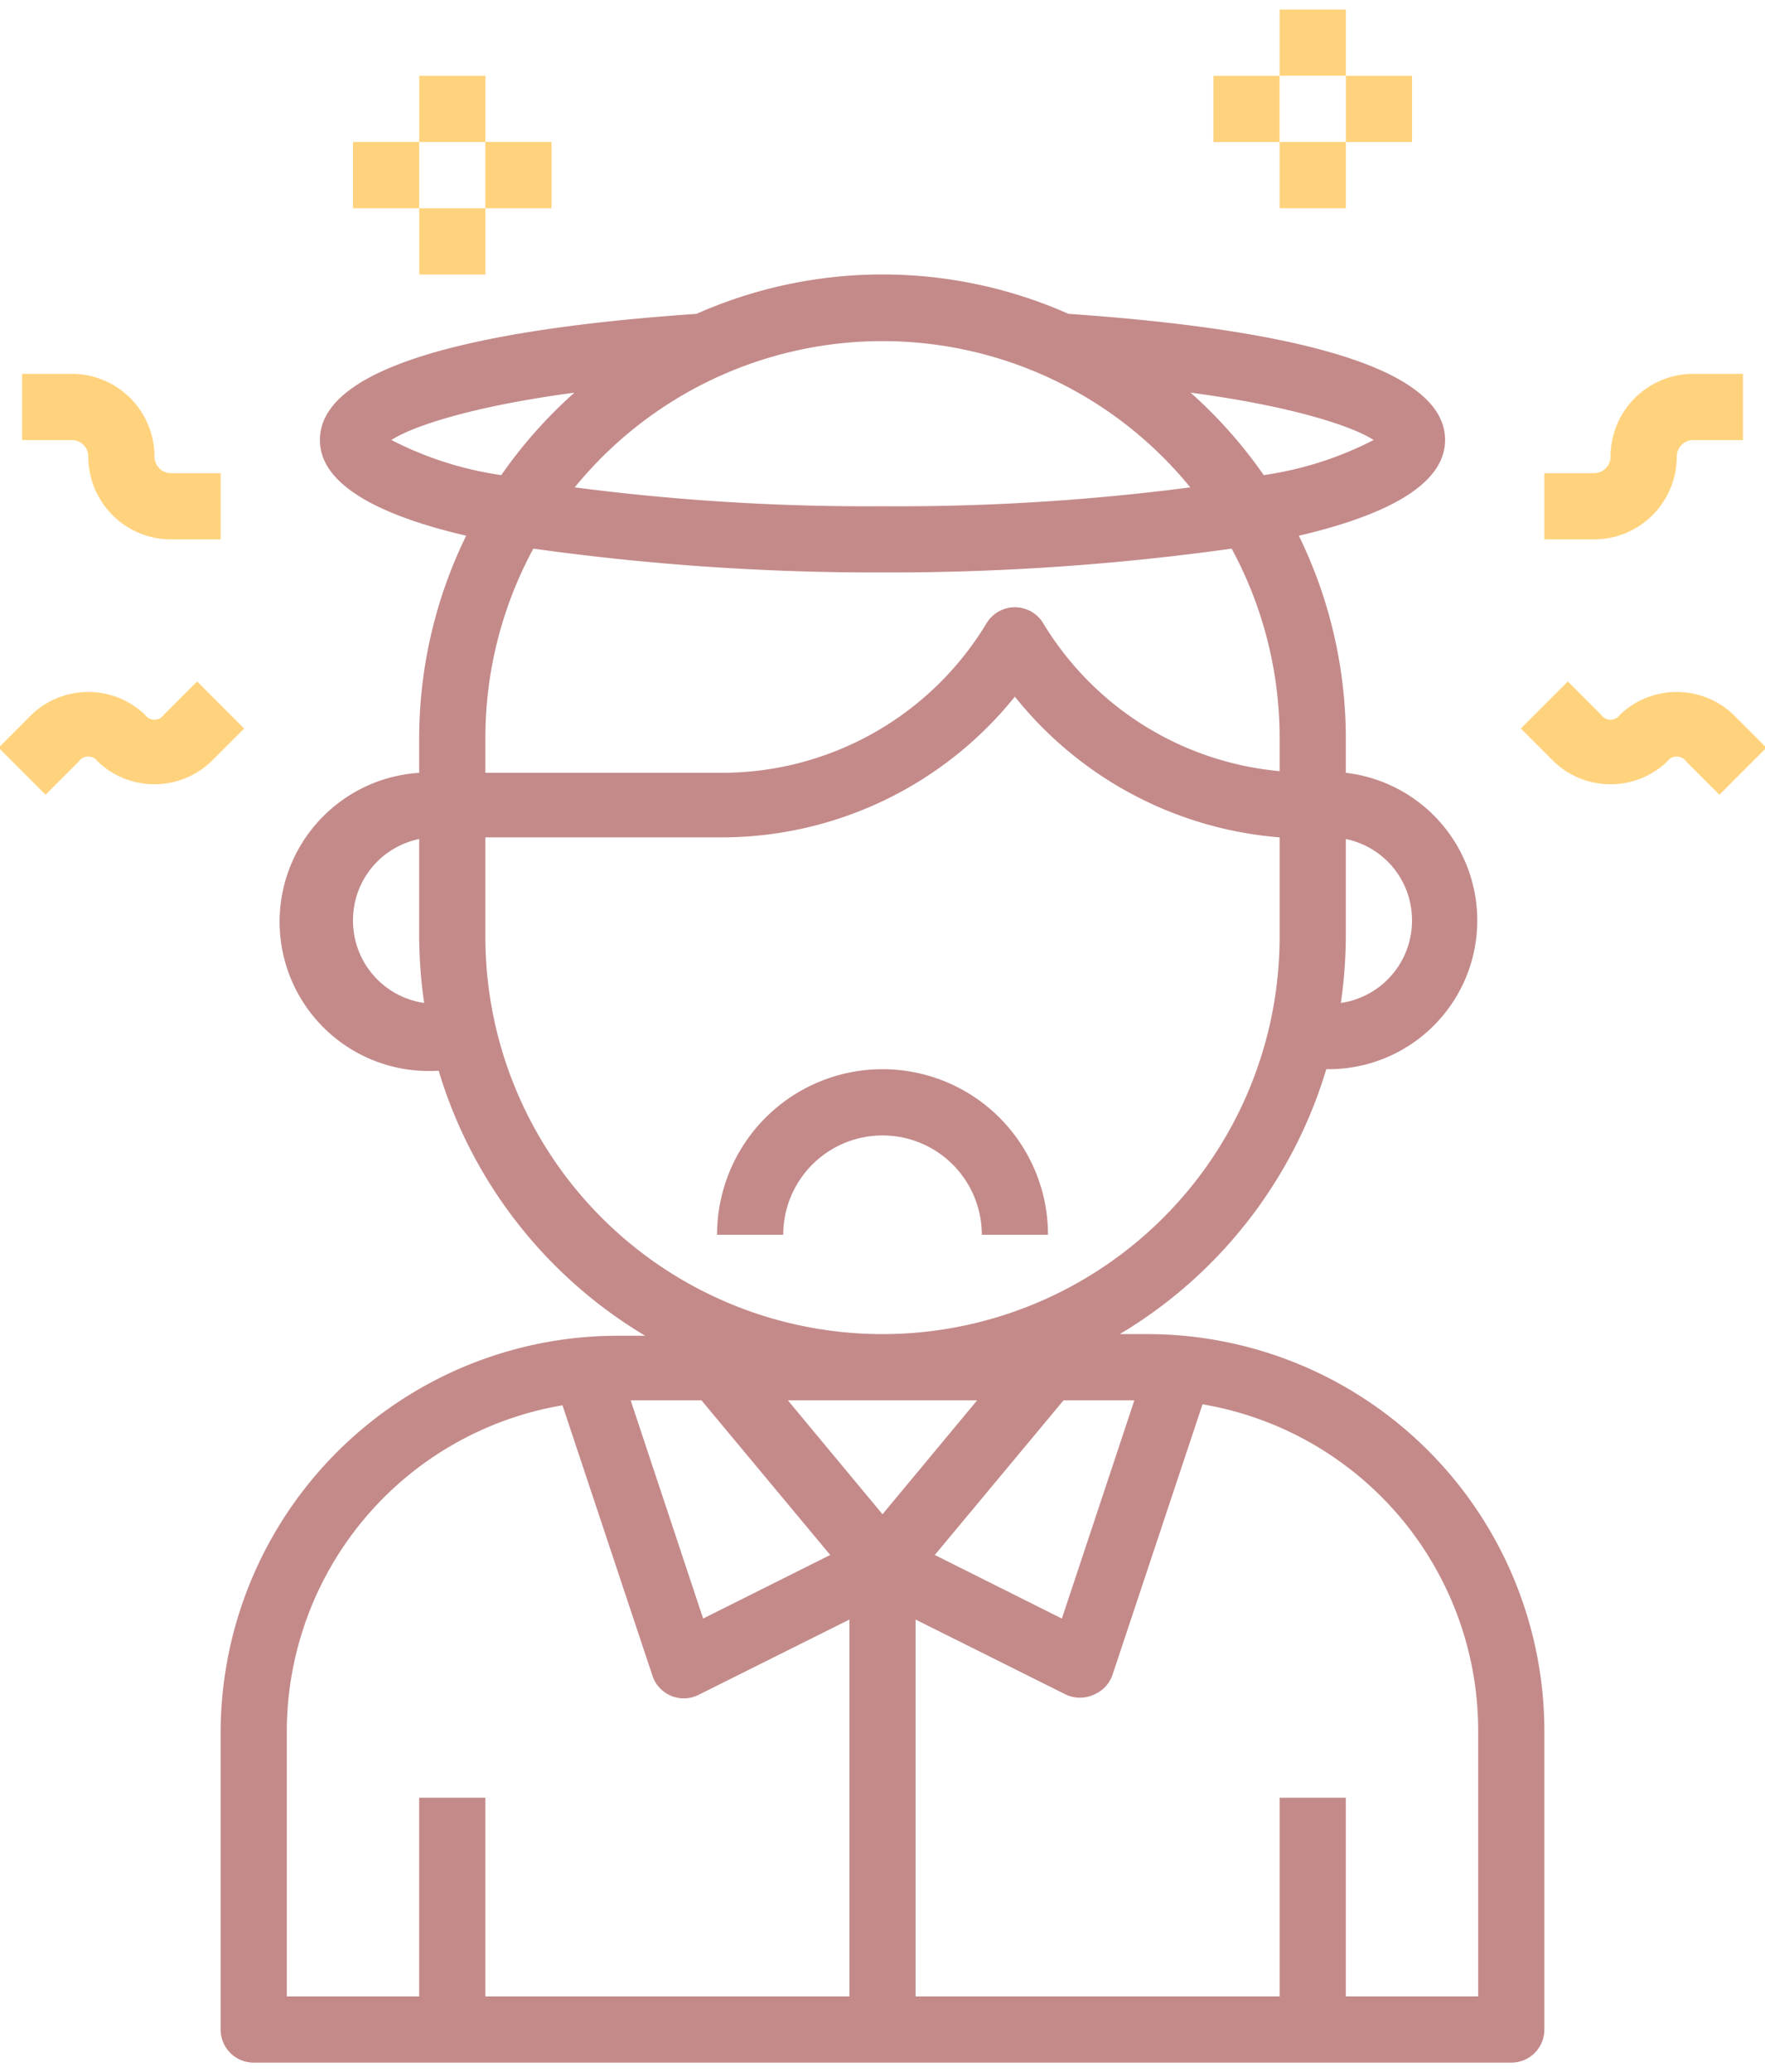 <svg xmlns="http://www.w3.org/2000/svg" width="150" height="176" viewBox="0 0 150 176"><g><g opacity=".8"><g opacity=".8"/><g opacity=".8"><g opacity=".8"><path fill="#8b1919" d="M97.5 113.309a33.75 33.75 0 0 1 33.75 33.75v25.312a2.81 2.81 0 0 1-2.812 2.813H21.562a2.81 2.81 0 0 1-2.812-2.813v-25.312a33.75 33.75 0 0 1 33.75-33.61h2.334a39.375 39.375 0 0 1-17.55-22.5h-.253a12.676 12.676 0 0 1-1.406-25.312v-2.953A39.178 39.178 0 0 1 39.619 45.5c-7.116-1.66-12.432-4.22-12.432-8.129 0-5.625 10.772-9.253 32.007-10.715a39.01 39.01 0 0 1 31.612 0c21.235 1.462 32.006 5.09 32.006 10.715 0 3.91-5.315 6.47-12.43 8.129a39.178 39.178 0 0 1 3.993 17.184v2.953a12.625 12.625 0 0 1 11.152 13.248 12.63 12.63 0 0 1-12.558 11.924h-.253a39.375 39.375 0 0 1-17.55 22.5zm-43.903 5.625l6.16 18.534 10.8-5.4-10.941-13.134zm13.36 0L75 128.609l8.044-9.675zm12.487 13.134l10.8 5.4 6.16-18.534h-6.02zm38.972-58.363a7.031 7.031 0 0 0-4.041-2.443v8.297a40.127 40.127 0 0 1-.422 5.625A7.06 7.06 0 0 0 120 78.153c0-1.621-.559-3.192-1.584-4.448zM101.184 33.35a39.855 39.855 0 0 1 6.216 7.003 29.587 29.587 0 0 0 9.337-2.982c-1.63-1.068-6.496-2.812-15.553-4.022zm-11.706-1.115a33.75 33.75 0 0 0-40.634 9.158A192.657 192.657 0 0 0 75 42.996c8.745.06 17.484-.475 26.156-1.603a33.749 33.749 0 0 0-11.678-9.158zM42.6 40.353a39.855 39.855 0 0 1 6.216-7.003c-9.057 1.209-13.922 2.953-15.553 4.021a29.587 29.587 0 0 0 9.337 2.982zm2.728 6.243a33.75 33.75 0 0 0-4.078 16.088v2.953h20.081a26.268 26.268 0 0 0 22.5-12.684 2.813 2.813 0 0 1 4.838 0 26.268 26.268 0 0 0 20.081 12.543v-2.812a33.75 33.75 0 0 0-4.078-16.088A210.42 210.42 0 0 1 75 48.621a210.42 210.42 0 0 1-29.672-2.025zM31.707 82.801a7.06 7.06 0 0 0 4.34 2.383 40.127 40.127 0 0 1-.422-5.625v-8.297A7.031 7.031 0 0 0 30 78.152a7.06 7.06 0 0 0 1.707 4.649zm9.543-3.242a33.75 33.75 0 0 0 67.5 0V71.12a32.034 32.034 0 0 1-22.5-11.953 31.979 31.979 0 0 1-24.834 11.953H41.25zm-16.875 90h11.25v-16.875h5.625v16.875h30.938v-32.006l-12.797 6.384a2.8 2.8 0 0 1-2.91-.216 2.81 2.81 0 0 1-1.028-1.387l-7.65-22.978a28.122 28.122 0 0 0-23.428 27.703zm101.25-22.5a28.122 28.122 0 0 0-23.428-27.788l-7.65 22.979a2.814 2.814 0 0 1-1.603 1.687 2.815 2.815 0 0 1-2.335 0l-12.796-6.384v32.006h30.937v-16.875h5.625v16.875h11.25z"/></g><g opacity=".8"><path fill="#8b1919" d="M75.002 90.81a14.063 14.063 0 0 0-14.062 14.063h5.625a8.437 8.437 0 1 1 16.875 0h5.625A14.063 14.063 0 0 0 75.002 90.81z"/></g><g opacity=".8"><path fill="#ffa800" d="M142.5 38.781a1.406 1.406 0 0 1 1.406-1.406h4.219V31.75h-4.219a7.031 7.031 0 0 0-7.031 7.031 1.406 1.406 0 0 1-1.406 1.407h-4.219v5.624h4.219a7.031 7.031 0 0 0 7.031-7.03z"/></g><g opacity=".8"><path fill="#ffa800" d="M7.505 38.781a7.031 7.031 0 0 0 7.031 7.032h4.219v-5.626h-4.219a1.406 1.406 0 0 1-1.406-1.406 7.031 7.031 0 0 0-7.031-7.031H1.88v5.625h4.219a1.406 1.406 0 0 1 1.406 1.406z"/></g><g opacity=".8"><path fill="#ffa800" d="M16.755 57.88l-2.813 2.813a.984.984 0 0 1-1.63 0 6.975 6.975 0 0 0-9.62 0L-.12 63.505l3.994 3.994 2.812-2.813a.984.984 0 0 1 1.631 0 6.975 6.975 0 0 0 9.62 0l2.812-2.812z"/></g><g opacity=".8"><path fill="#ffa800" d="M147.306 60.693a6.975 6.975 0 0 0-9.619 0 .984.984 0 0 1-1.63 0l-2.813-2.813-3.994 3.994 2.812 2.812a6.975 6.975 0 0 0 9.62 0 .985.985 0 0 1 1.63 0l2.813 2.813 3.994-3.994z"/></g><g opacity=".8"><path fill="#ffa800" d="M35.63 6.44h5.625v5.625H35.63z"/></g><g opacity=".8"><path fill="#ffa800" d="M35.63 17.69h5.625v5.625H35.63z"/></g><g opacity=".8"><path fill="#ffa800" d="M30 12.06h5.625v5.625H30z"/></g><g opacity=".8"><path fill="#ffa800" d="M41.25 12.06h5.625v5.625H41.25z"/></g><g opacity=".8"><path fill="#ffa800" d="M108.75.81h5.625v5.625h-5.625z"/></g><g opacity=".8"><path fill="#ffa800" d="M108.75 12.06h5.625v5.625h-5.625z"/></g><g opacity=".8"><path fill="#ffa800" d="M103.12 6.44h5.625v5.625h-5.625z"/></g><g opacity=".8"><path fill="#ffa800" d="M114.38 6.44h5.625v5.625h-5.625z"/></g></g></g></g></svg>
